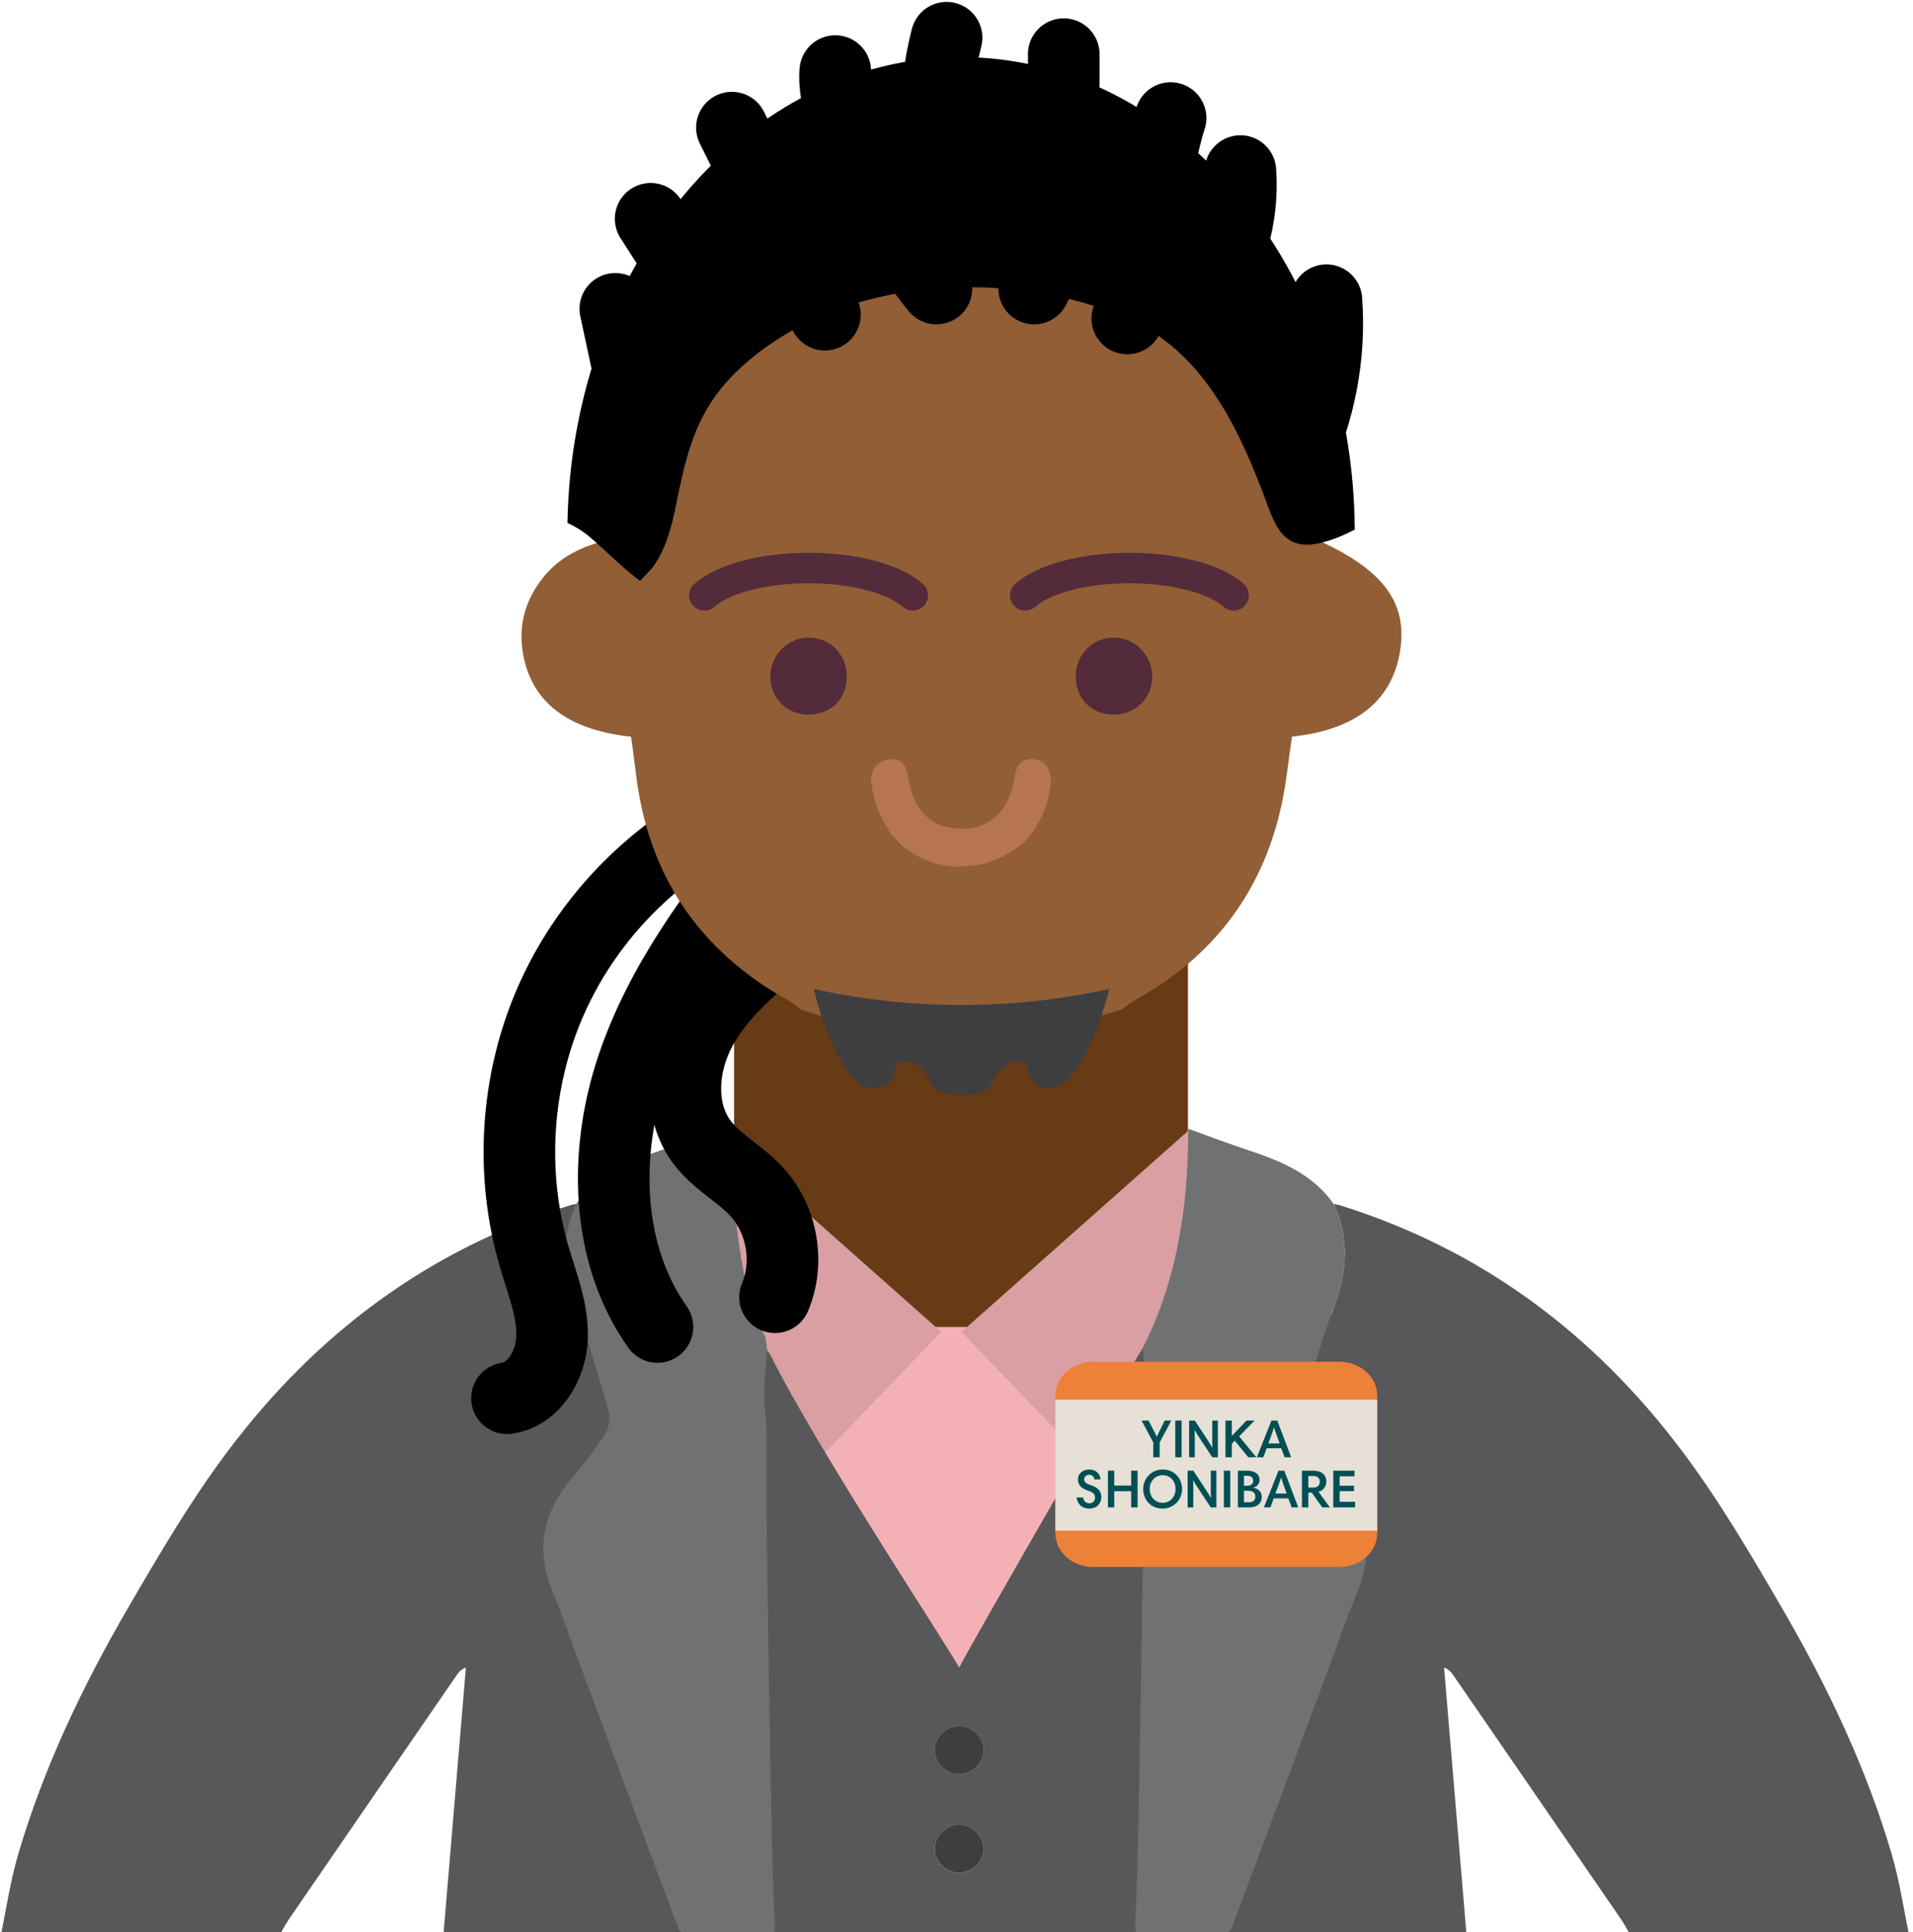 <svg viewBox="0 0 1659 1675" xmlns="http://www.w3.org/2000/svg" xml:space="preserve" style="fill-rule:evenodd;clip-rule:evenodd;stroke-linecap:round;stroke-miterlimit:10">
  <path style="fill:#673b15;fill-rule:nonzero" d="M636.617 734.375h393.596v714.604H636.617z"/>
  <path style="fill:#f4b1b5;fill-rule:nonzero" d="M560.821 1150.42h486.825v387.592H560.821z"/>
  <path d="M816.275 1154.66 618.896 979.677l-23.609 68.333 110.492 221.525 110.496-114.875Z" style="fill:#d99fa2;fill-rule:nonzero"/>
  <path d="m833.817 1154.66 197.37-174.983 23.617 68.333-110.508 221.525-110.479-114.875Z" style="fill:#d99fa2;fill-rule:nonzero"/>
  <path d="M1640.42 1607.08c-22.009-74.613-55.367-144.7-94.434-211.942-27.512-47.383-55.416-95.025-88.433-138.729-75.638-100.1-172.821-173.192-295.279-211.421-1.846-.579-3.788-.821-5.684-1.216 13.734 29.333 11.659 58.254.563 88.191-.913 2.488-1.625 5.046-2.517 7.55-23.037-4.12-46.596-5.762-69.787-5.137-23.175.621-50.309.775-70.967 12.566-11.946 6.825-20.071 16.067-25.846 26.805-.333-1.03-148.533 256.095-156.233 271.979-6.142-12.809-124.183-191.159-163.321-270.404-.825-1.68-2.162-3.121-3.254-4.7-.508-3.955-1.167-7.909-1.729-11.871-17.009-26.721-29.154-96.175-29.154-177.908 0-1.821.054-3.575.066-5.396-20.721 7.654-41.433 15.308-62.375 22.312-28.2 9.429-54.687 20.854-72.271 46.017-1.9.396-3.845.637-5.679 1.216-122.471 38.23-219.658 111.321-295.296 211.421-33.016 43.704-60.912 91.346-88.425 138.73-39.062 67.245-72.42 137.329-94.433 211.941-7.146 24.192-10.721 49.413-15.929 74.171h240.429c3.438-5.929 6.508-12.083 10.363-17.721 48.379-70.516 96.87-140.954 145.345-211.396 1.675-2.454 3.525-4.775 7.9-6.454-6.608 78.521-13.208 157.038-19.816 235.571h887.929c-6.608-78.533-13.221-157.05-19.829-235.571 4.366 1.679 6.212 4 7.9 6.454 48.475 70.442 96.966 140.884 145.35 211.396 3.854 5.638 6.912 11.792 10.35 17.721h240.425c-5.208-24.758-8.788-49.983-15.929-74.175Zm-587.467-392.492c-.783.971-.879.592 0 0ZM832.04 1623.484c-11.125.117-21.116-9.25-21.454-20.133-.362-11.309 9.471-21.371 20.942-21.442 11.579-.079 21.537 9.633 21.462 20.929-.091 10.884-9.825 20.509-20.95 20.646Zm-.341-85.462c-11.496-.03-21.379-9.98-21.117-21.284.25-10.866 10.171-20.341 21.279-20.296 11.088.046 20.942 9.596 21.125 20.463.188 11.296-9.729 21.117-21.287 21.117Z" style="fill:#58585a;fill-rule:nonzero"/>
  <path d="M831.521 1581.9c11.579-.079 21.537 9.633 21.462 20.929-.091 10.883-9.825 20.508-20.95 20.646-11.125.117-21.116-9.25-21.454-20.133-.362-11.305 9.475-21.367 20.942-21.442Z" style="fill:#3e3d40;fill-rule:nonzero"/>
  <path d="M831.704 1538.02c-11.504-.03-21.387-9.98-21.121-21.284.25-10.866 10.171-20.341 21.279-20.296 11.088.046 20.942 9.596 21.125 20.463.184 11.296-9.733 21.117-21.283 21.117Z" style="fill:#3e3d40;fill-rule:nonzero"/>
  <path d="M667.1 1471.65c-.863-52.658-1.696-105.317-2.325-157.963-.296-24.25.167-48.52-.167-72.77-.154-11.071-2.071-22.15-1.954-33.2.129-12.384 1.65-24.742 2.571-37.109-.508-3.954-1.167-7.908-1.729-11.871-17.009-26.72-29.154-96.175-29.154-177.908 0-1.821.054-3.575.066-5.396-20.721 7.654-41.433 15.309-62.375 22.313-28.2 9.429-54.687 20.854-72.271 46.016-13.733 29.334-11.65 58.255-.57 88.192 11.191 30.258 20.054 61.363 28.891 92.375 1.596 5.608-.083 13.717-3.341 18.75-8.784 13.554-18.684 26.508-29.142 38.879-24.625 29.138-31.288 60.804-16.938 96.529 9.171 22.83 17.4 46.05 25.984 69.105 27.766 74.625 55.4 149.279 83.541 223.75 1.263 3.37 6.88 7.125 10.592 7.262 20.796.696 41.642.013 62.446.5 8.267.179 11.096-2.396 10.696-10.517-1.146-23.375-1.904-46.787-2.434-70.17-.954-42.242-1.691-84.505-2.387-126.767Z" style="fill:#707173;fill-rule:nonzero"/>
  <path d="M1160.76 1281.96c-10.462-12.37-20.375-25.324-29.15-38.879-3.262-5.033-4.946-13.141-3.354-18.75 8.854-31.012 17.708-62.116 28.896-92.375 11.096-29.937 13.171-58.858-.562-88.191-17.588-25.163-44.067-36.588-72.275-46.017-18.055-6.033-35.938-12.588-53.796-19.163-.063 46.959-4.338 121.021-38.913 188.717-.166 1.096-.35 2.213-.483 3.304.925 12.371 2.442 24.729 2.558 37.109.121 11.045-1.792 22.129-1.937 33.2-.334 24.25.116 48.52-.184 72.77-.62 52.646-1.458 105.305-2.321 157.963-.695 42.263-1.441 84.525-2.379 126.771-.529 23.383-1.291 46.792-2.425 70.171-.412 8.121 2.425 10.696 10.684 10.516 20.812-.487 41.637.196 62.433-.5 3.733-.137 9.342-3.896 10.612-7.262 28.138-74.471 55.784-149.125 83.542-223.75 8.579-23.054 16.804-46.275 25.975-69.104 14.363-35.725 7.696-67.392-16.921-96.53Z" style="fill:#707173;fill-rule:nonzero"/>
  <path d="M624.85 284.292c-20.2-31.534-40.396-63.071-60.596-94.609" style="fill:none;fill-rule:nonzero;stroke:#000;stroke-width:62.09px"/>
  <path d="M1043.6 259.837c23.421-31.816 35.029-72.129 32.104-111.533" style="fill:none;fill-rule:nonzero;stroke:#000;stroke-width:62.09px"/>
  <path d="M1123.43 401.2c21.029-43.567 30.396-92.692 26.88-140.942" style="fill:none;fill-rule:nonzero;stroke:#000;stroke-width:62.09px"/>
  <path d="M560.821 394.687c-9.075-42.316-18.138-84.637-27.2-126.958" style="fill:none;fill-rule:nonzero;stroke:#000;stroke-width:62.09px"/>
  <path d="M629.683 707.979c-67.471 33.742-122.462 91.767-152.537 160.954-30.071 69.184-34.996 148.975-13.654 221.325 6.72 22.8 16.05 45.521 15.27 69.271-.775 23.754-15.558 49.342-39.091 52.663" style="fill:none;fill-rule:nonzero;stroke:#000;stroke-width:62.09px"/>
  <path d="M670.217 727.379c-49.421 60.458-97.355 124.304-122.075 198.367-24.73 74.079-23.017 160.887 22.012 224.679" style="fill:none;fill-rule:nonzero;stroke:#000;stroke-width:62.09px"/>
  <path d="M678.879 816.342c-26.779 22.087-54.208 44.954-70.829 75.416-16.629 30.467-20.1 70.759.771 98.5 12.908 17.142 33.108 27.288 47.596 43.113 22.012 24.054 28.404 61.208 15.704 91.225" style="fill:none;fill-rule:nonzero;stroke:#000;stroke-width:62.09px"/>
  <path d="M1139.75 466.937c7.262-45.866 9.337-91.783-12.584-135.295-37.65-126.675-154.841-219.125-293.75-219.125-139.441 0-256.941 93.17-294.145 220.595-20.705 42.317-19.005 88.08-11.542 134.955-22.813 5.333-42.338 14.633-56.617 32.483-14.629 18.287-21.283 39.292-18.091 62.5 6.095 44.308 37.858 69.662 94.262 75.596 1.375 10.325 2.917 20.883 4.163 31.479 10.325 88.062 54.208 153.646 131.57 196.892 4.238 2.366 7.984 5.612 11.963 8.462 16.129 4.758 32.029 10.638 48.45 13.958 17.525 3.534 35.525 6.263 53.35 6.475 34.854.413 69.833.184 104.562-2.516 18.405-1.425 36.35-8.579 54.492-13.217 5.533-1.425 10.992-3.121 16.479-4.696 4.317-3.021 8.417-6.429 12.975-8.975 66.95-37.304 109.442-93.075 125.921-167.983 4.35-19.746 6.225-40.029 9.217-59.921 55.887-5.879 87.412-31.358 93.962-75.525 6.188-41.596-15.975-70.437-74.637-96.142ZM853.704 748.804c-6.533 1.871-13.596 1.833-20.413 2.683-26.008.575-48.429-11.904-62.562-32.241 20.242 4.204 41.2 6.454 62.696 6.454 21.75 0 42.958-2.338 63.433-6.646-9.642 14.004-23.754 24.167-43.154 29.75Z" style="fill:#915e36;fill-rule:nonzero"/>
  <path d="M833.287 751.487c-41.083.909-73.354-30.604-77.841-74.508-.95-9.225 6.321-17.896 14.916-18.683 10.421-.95 15.538 3.583 17.184 15.208 4.241 30 20.687 45.3 48.308 44.946 23.413-.304 39.629-16.446 43.783-43.588 2.046-13.316 7.305-18.075 18.25-16.512 9.763 1.392 15.034 11.179 13.234 22.958-5.292 34.4-23.5 57.734-57.417 67.5-6.537 1.871-13.6 1.829-20.417 2.679Z" style="fill:#b6754e;fill-rule:nonzero"/>
  <path d="M965.521 619.537c-19.342-.162-32.771-14.091-32.559-33.787.2-18.433 14.505-32.842 32.755-32.983 18.3-.138 33.454 15.104 33.516 33.725.042 18.812-14.629 33.2-33.712 33.045Z" style="fill:#532b3a;fill-rule:nonzero"/>
  <path d="M734.329 586.492c0 19.47-13.779 33.129-33.312 33.045-18.463-.083-32.746-14.237-32.955-32.637-.204-18.592 14.817-34.075 33.13-34.133 18.829-.063 33.137 14.504 33.137 33.725Z" style="fill:#532b3a;fill-rule:nonzero"/>
  <path d="M610.796 516.15c15.525-13.971 50.166-23.704 90.396-23.704 40.237 0 74.883 9.737 90.404 23.704" style="fill:none;fill-rule:nonzero;stroke:#532b3a;stroke-width:26.39px;stroke-linejoin:round"/>
  <path d="M889.092 516.15c15.52-13.971 50.158-23.704 90.404-23.704 40.225 0 74.866 9.737 90.383 23.704" style="fill:none;fill-rule:nonzero;stroke:#532b3a;stroke-width:26.39px;stroke-linejoin:round"/>
  <path d="M511.754 465.796c14.2 12.079 26.746 25.208 41.721 36.662-.204-.162.571.463 1.537 1.221 3.3-3.7 9.15-9.171 11.784-12.937 10.954-15.667 15.604-33.946 19.35-52.421 7.55-37.179 14.796-71.638 39.471-101.838 27.733-33.933 70.954-58.837 112.233-72.129 74.287-23.942 168.108-19.646 239.775 11.7 62.737 27.442 93.829 89.004 117.125 149.875 9.625 25.117 15.412 52.129 48.463 45.188 10.879-2.279 21.433-6.646 31.666-12.009-1.5-226.521-153.779-409.6-341.454-409.6-186.092 0-337.3 179.988-341.337 403.829 6.75 3.134 13.32 7.063 19.666 12.459Z" style="fill-rule:nonzero"/>
  <path d="M715.375 272.8c-18.492-37.175-62.154-124.967-80.65-162.133" style="fill:none;fill-rule:nonzero;stroke:#000;stroke-width:62.09px"/>
  <path d="M812.121 250.133c-30.379-35.691-92.488-141.879-87.738-188.508" style="fill:none;fill-rule:nonzero;stroke:#000;stroke-width:62.09px"/>
  <path d="M822.754 177.417c-13.504-46.913-14.158-97.459-1.858-144.705" style="fill:none;fill-rule:nonzero;stroke:#000;stroke-width:62.09px"/>
  <path d="M896.85 250.133c23.571-43.975 26.196-153.296 25.65-203.187" style="fill:none;fill-rule:nonzero;stroke:#000;stroke-width:62.09px"/>
  <path d="M977.617 276.05c12.758-38.342 24.812-135.354 37.562-173.696" style="fill:none;fill-rule:nonzero;stroke:#000;stroke-width:62.09px"/>
  <path d="M705.779 857.392a242.672 242.672 0 0 0 23.463 61.562c5.504 10.05 12.666 20.458 23.679 23.617 11.004 3.179 25.375-5.946 22.737-17.088 3.775-7.379 15.3-6.321 21.513-.833 6.212 5.483 9.387 13.629 14.825 19.887 5.433 6.242 38.221 6.242 43.662 0 5.425-6.262 8.609-14.404 14.821-19.887 6.204-5.483 17.738-6.546 21.496.833-2.638 11.142 11.729 20.263 22.754 17.088 11.004-3.159 18.171-13.567 23.663-23.617 10.579-19.329 18.491-40.112 23.462-61.562-33.742 7.416-77.029 13.875-127.496 13.908-50.941.058-94.621-6.446-128.579-13.908Z" style="fill:#3e3d40;fill-rule:nonzero"/>
  <path d="M1194.38 1210.08v118.9c0 16.279-14.646 29.484-32.742 29.484H947.972c-18.1 0-32.738-13.205-32.738-29.484v-118.9c0-16.308 14.642-29.496 32.738-29.496h213.666c18.096 0 32.742 13.188 32.742 29.496Z" style="fill:#ee8138;fill-rule:nonzero"/>
  <path style="fill:#e6e0d6;fill-rule:nonzero" d="M915.229 1213.49h279.15v113.458h-279.15z"/>
  <path d="m1000.17 1250.59-10.159-19.037h6.063l5.367 10.396c.695 1.337 1.241 2.546 1.662 3.821h.092c.516-1.3 1.029-2.334 1.725-3.788l5.125-10.429h5.762l-10.129 18.979v12.825h-5.517v-12.767h.009Z" style="fill:#004f54;fill-rule:nonzero"/>
  <path style="fill:#004f54;fill-rule:nonzero" d="M1019.21 1231.55h5.521v31.804h-5.521z"/>
  <path d="M1036 1239.88c.063 1.579.154 4.763.154 6.338v17.129h-4.912v-31.804h4.912l9.488 14.367c3.241 4.883 4.762 7.458 5.666 9.216h.088c-.029-1.662-.088-4.666-.088-6.179v-17.404h4.85v31.804h-4.85l-9.033-13.675c-3.942-5.912-5.154-8-6.125-9.792h-.15Z" style="fill:#004f54;fill-rule:nonzero"/>
  <path d="M1070.78 1248.98c-.758.758-1.821 1.913-2.517 2.608v11.763h-5.512v-31.804h5.512v13.341l12.675-13.341h7.063l-13.4 13.704 14.917 18.1h-7.034l-11.704-14.371Z" style="fill:#004f54;fill-rule:nonzero"/>
  <path d="M1102.64 1231.55h5.034l12.066 31.804h-5.733l-2.846-7.796h-12.675l-2.912 7.796h-5.575l12.641-31.804Zm-2.725 19.825h9.821l-2.941-8.184c-.663-1.758-1.33-3.82-1.788-5.483h-.246c-.516 1.725-1.208 3.817-1.846 5.546l-3 8.121Z" style="fill:#004f54;fill-rule:nonzero"/>
  <path d="M949.058 1282.54c-.333-2.363-1.908-4-4.516-4-2.58 0-4.305 1.637-4.305 3.97 0 2.605 2.184 3.909 5.7 5.03 6.792 2.154 9.184 5.7 9.184 10.491 0 4.667-3.363 9.821-10.459 9.821-5.912 0-10.158-3.337-11.004-9.612h5.609c.512 3.033 2.27 5.033 5.458 5.033 3.212 0 4.942-2.396 4.942-4.912 0-3.034-1.913-4.7-6.155-6.063-6.125-1.971-8.7-5.212-8.7-9.762 0-5.034 4.213-8.584 9.763-8.584 5.696 0 9.483 3.55 9.883 8.584h-5.4v.004Z" style="fill:#004f54;fill-rule:nonzero"/>
  <path d="M981.012 1292.81h-14.7v14.009h-5.487v-31.834h5.487v12.913h14.7v-12.913h5.517v31.834h-5.517v-14.009Z" style="fill:#004f54;fill-rule:nonzero"/>
  <path d="M1008.33 1273.96c10.458 0 16.796 8.096 16.796 16.946 0 9.279-7.217 16.946-16.825 16.946-11.675 0-16.888-9.063-16.888-16.946.004-9.092 7.096-16.946 16.917-16.946Zm-.088 28.921c6.396 0 11.246-5.121 11.246-11.975 0-6.729-4.487-12.004-11.187-12.004-6.367 0-11.246 5.096-11.246 12.004 0 6.854 4.85 11.975 11.187 11.975Z" style="fill:#004f54;fill-rule:nonzero"/>
  <path d="M1034.7 1283.36c.062 1.579.15 4.759.15 6.338v17.129h-4.913v-31.833h4.913l9.487 14.366c3.242 4.913 4.763 7.459 5.671 9.246h.088c-.034-1.696-.088-4.667-.088-6.212v-17.4h4.846v31.833h-4.846l-9.033-13.675c-3.942-5.938-5.154-8.033-6.129-9.792h-.146Z" style="fill:#004f54;fill-rule:nonzero"/>
  <path style="fill:#004f54;fill-rule:nonzero" d="M1061.38 1274.99h5.521v31.833h-5.521z"/>
  <path d="M1073.51 1274.99h8.067c6.575 0 10.729 2.908 10.729 8.062 0 3.608-2.517 5.854-5.458 6.733v.088c4.879.608 7.396 4.063 7.396 7.942 0 5.912-4.763 9.004-10.913 9.004h-9.821v-31.829Zm7.884 4.396h-2.642v8.67h2.854c3.425 0 5.183-1.762 5.183-4.487-.004-2.85-2.154-4.183-5.395-4.183Zm1.237 13.004h-3.883v10.004h4.304c3.733 0 5.612-1.942 5.612-5 .005-3.029-2.15-5.004-6.033-5.004Z" style="fill:#004f54;fill-rule:nonzero"/>
  <path d="M1108.76 1274.99h5.034l12.096 31.833h-5.73l-2.85-7.792h-12.704l-2.879 7.792h-5.612l12.646-31.833Zm-2.701 19.829h9.796l-2.941-8.159c-.634-1.791-1.3-3.82-1.755-5.516h-.245c-.517 1.729-1.213 3.821-1.88 5.55l-2.975 8.125Z" style="fill:#004f54;fill-rule:nonzero"/>
  <path d="M1153.3 1306.83h-6.609l-9.062-12.825h-3.038v12.825h-5.516v-31.833h9.641c8.517 0 11.55 4.666 11.55 9.579 0 4.516-3.125 7.791-6.854 8.7l9.888 13.554Zm-14.217-27.225h-4.487v10.033h4.52c3.517 0 5.459-2.091 5.459-4.941 0-3.213-1.942-5.092-5.492-5.092Z" style="fill:#004f54;fill-rule:nonzero"/>
  <path d="M1174.67 1279.84h-12.888v8.183h12.404v4.7h-12.404v9.25h13.4v4.85h-18.912v-31.833h18.4v4.85Z" style="fill:#004f54;fill-rule:nonzero"/>
</svg>
